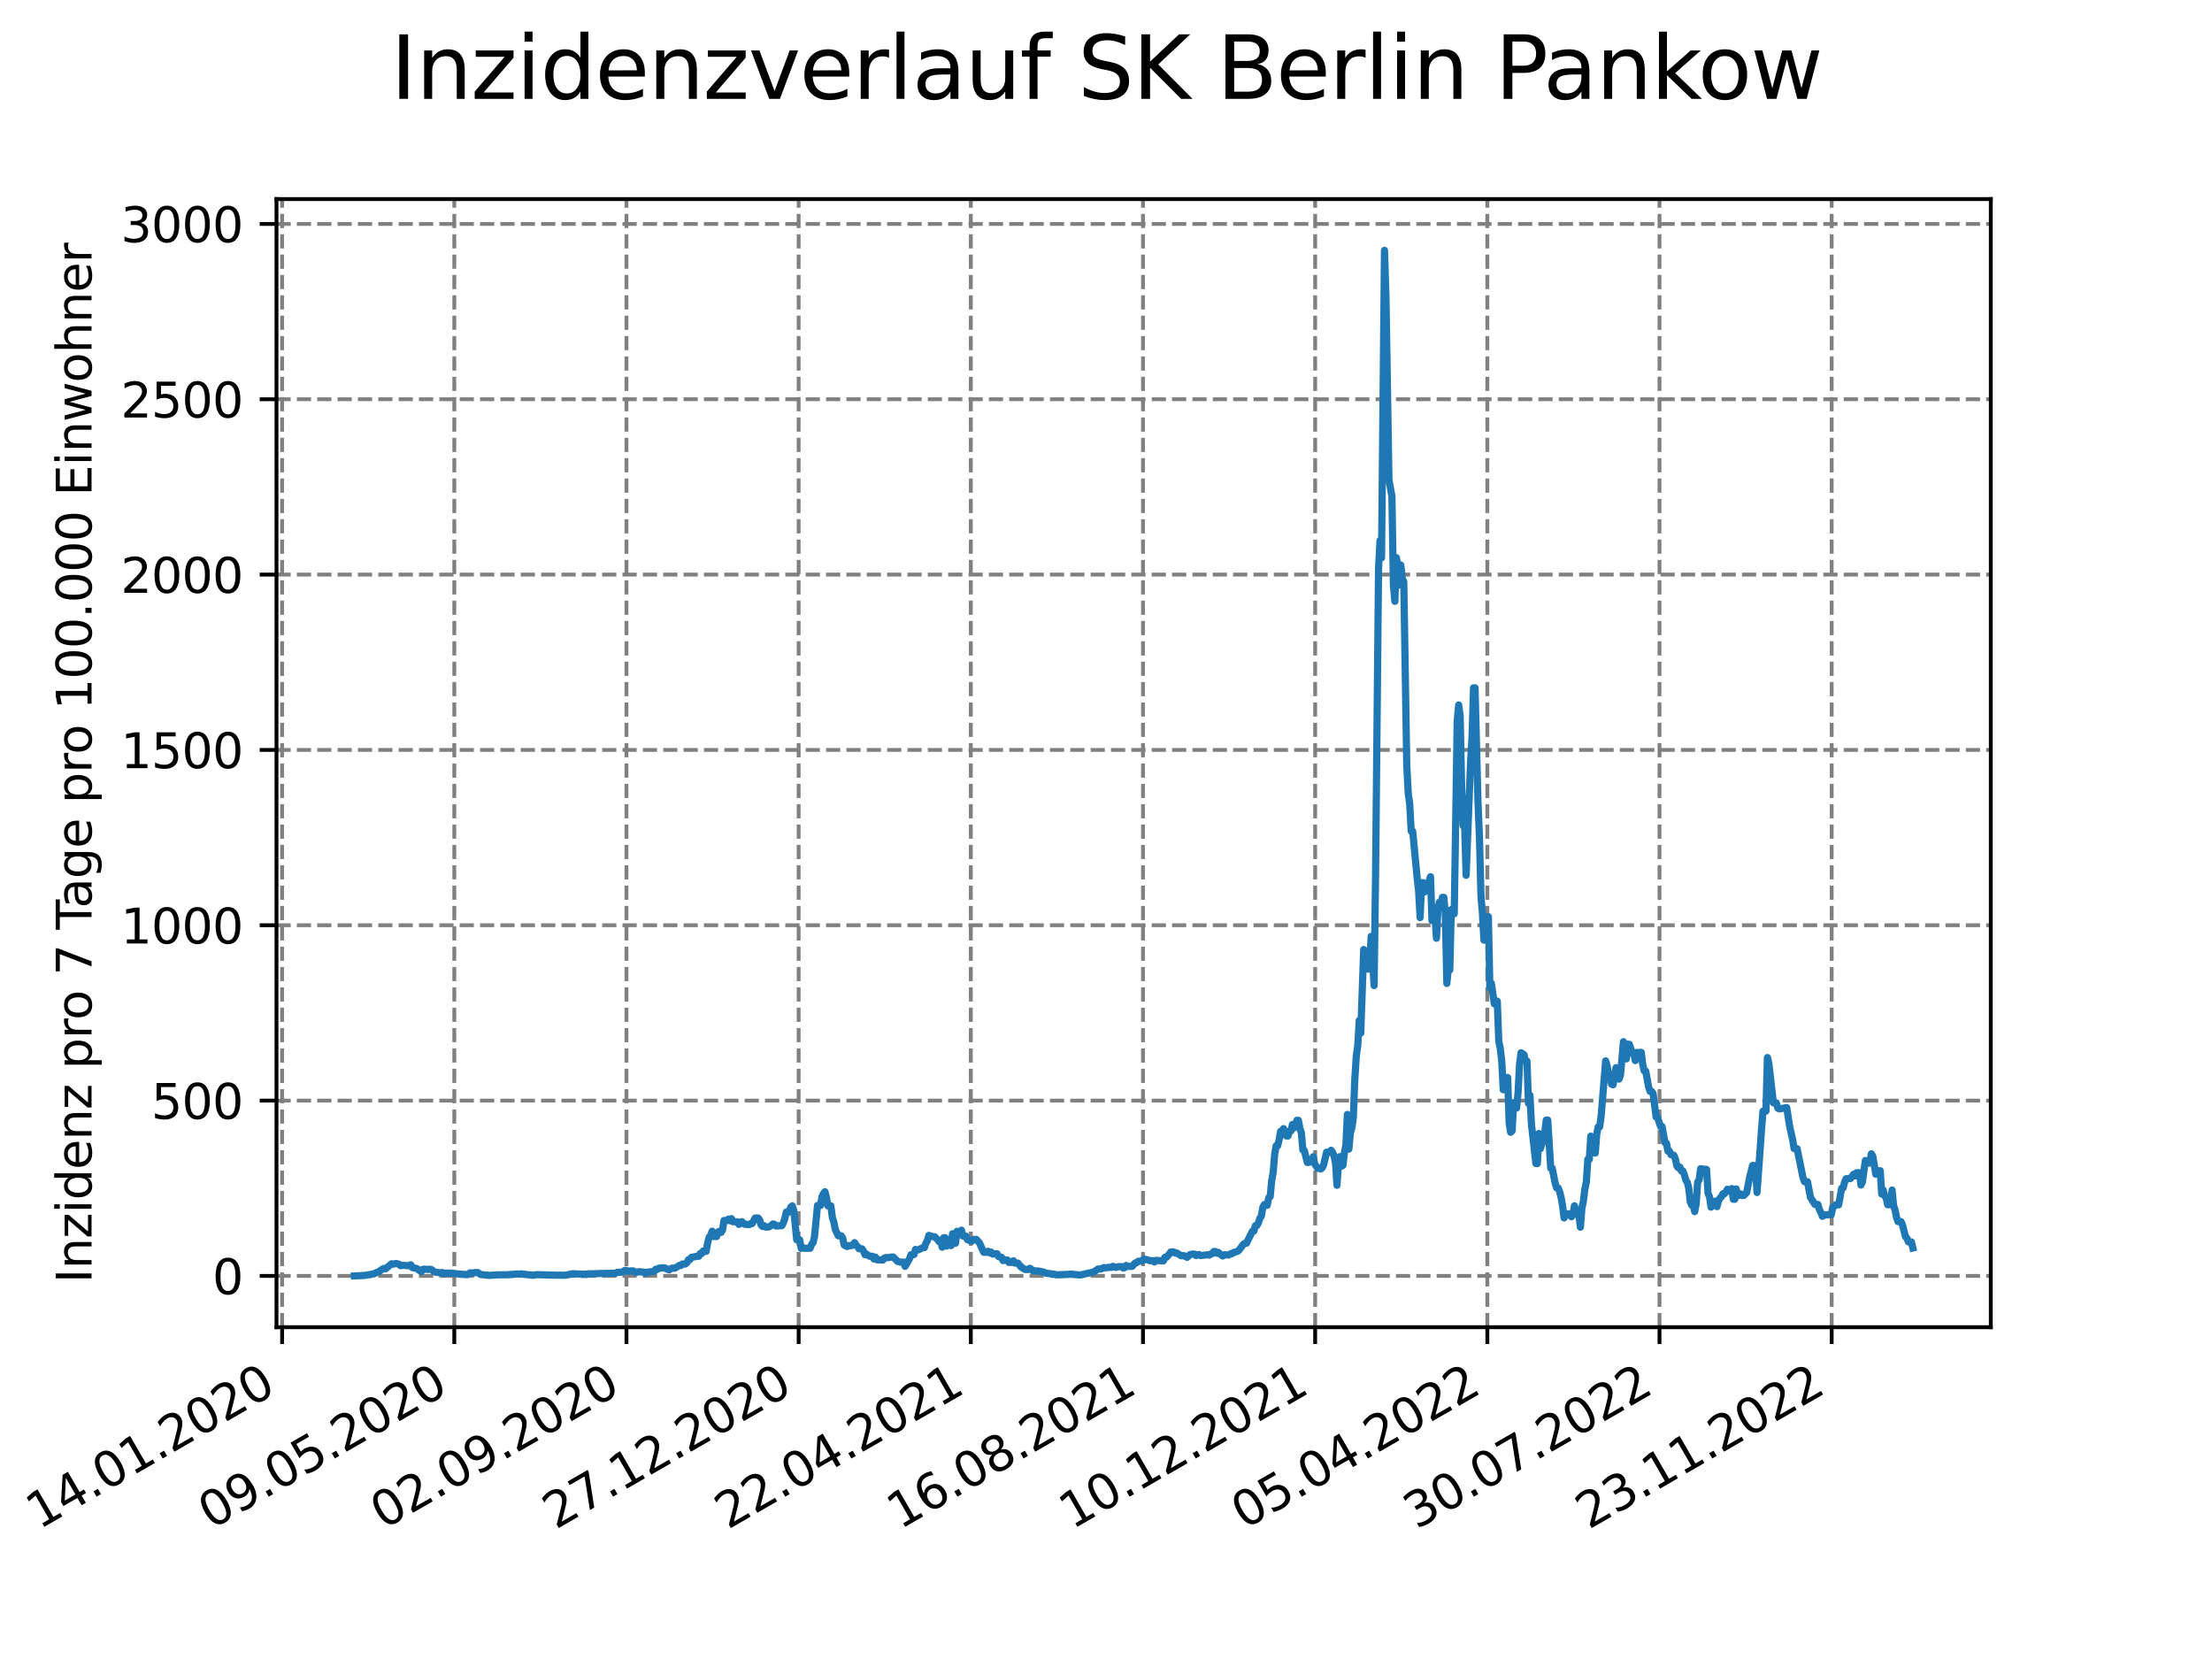 <?xml version="1.0" encoding="utf-8" standalone="no"?>
<!DOCTYPE svg PUBLIC "-//W3C//DTD SVG 1.1//EN"
  "http://www.w3.org/Graphics/SVG/1.1/DTD/svg11.dtd">
<svg xmlns:xlink="http://www.w3.org/1999/xlink" width="460.8pt" height="345.6pt" viewBox="0 0 460.8 345.6" xmlns="http://www.w3.org/2000/svg" version="1.1">
 <defs>
  <style type="text/css">*{stroke-linejoin: round; stroke-linecap: butt}</style>
 </defs>
 <g id="figure_1">
  <g id="patch_1">
   <path d="M 0 345.6 
L 460.8 345.6 
L 460.8 0 
L 0 0 
z
" style="fill: #ffffff"/>
  </g>
  <g id="axes_1">
   <g id="patch_2">
    <path d="M 57.6 276.48 
L 414.72 276.48 
L 414.72 41.472 
L 57.6 41.472 
z
" style="fill: #ffffff"/>
   </g>
   <g id="matplotlib.axis_1">
    <g id="xtick_1">
     <g id="line2d_1">
      <path d="M 58.772 276.48 
L 58.772 41.472 
" clip-path="url(#p163b8fb0b1)" style="fill: none; stroke-dasharray: 2.96,1.28; stroke-dashoffset: 0; stroke: #808080; stroke-width: 0.8"/>
     </g>
     <g id="line2d_2">
      <defs>
       <path id="mdbf659e5bf" d="M 0 0 
L 0 3.5 
" style="stroke: #000000; stroke-width: 0.8"/>
      </defs>
      <g>
       <use xlink:href="#mdbf659e5bf" x="58.772" y="276.48" style="stroke: #000000; stroke-width: 0.8"/>
      </g>
     </g>
     <g id="text_1">
      <!-- 14.01.2020 -->
      <g transform="translate(8.147 318.689) rotate(-30) scale(0.1 -0.1)">
       <defs>
        <path id="DejaVuSans-31" d="M 794 531 
L 1825 531 
L 1825 4091 
L 703 3866 
L 703 4441 
L 1819 4666 
L 2450 4666 
L 2450 531 
L 3481 531 
L 3481 0 
L 794 0 
L 794 531 
z
" transform="scale(0.016)"/>
        <path id="DejaVuSans-34" d="M 2419 4116 
L 825 1625 
L 2419 1625 
L 2419 4116 
z
M 2253 4666 
L 3047 4666 
L 3047 1625 
L 3713 1625 
L 3713 1100 
L 3047 1100 
L 3047 0 
L 2419 0 
L 2419 1100 
L 313 1100 
L 313 1709 
L 2253 4666 
z
" transform="scale(0.016)"/>
        <path id="DejaVuSans-2e" d="M 684 794 
L 1344 794 
L 1344 0 
L 684 0 
L 684 794 
z
" transform="scale(0.016)"/>
        <path id="DejaVuSans-30" d="M 2034 4250 
Q 1547 4250 1301 3770 
Q 1056 3291 1056 2328 
Q 1056 1369 1301 889 
Q 1547 409 2034 409 
Q 2525 409 2770 889 
Q 3016 1369 3016 2328 
Q 3016 3291 2770 3770 
Q 2525 4250 2034 4250 
z
M 2034 4750 
Q 2819 4750 3233 4129 
Q 3647 3509 3647 2328 
Q 3647 1150 3233 529 
Q 2819 -91 2034 -91 
Q 1250 -91 836 529 
Q 422 1150 422 2328 
Q 422 3509 836 4129 
Q 1250 4750 2034 4750 
z
" transform="scale(0.016)"/>
        <path id="DejaVuSans-32" d="M 1228 531 
L 3431 531 
L 3431 0 
L 469 0 
L 469 531 
Q 828 903 1448 1529 
Q 2069 2156 2228 2338 
Q 2531 2678 2651 2914 
Q 2772 3150 2772 3378 
Q 2772 3750 2511 3984 
Q 2250 4219 1831 4219 
Q 1534 4219 1204 4116 
Q 875 4013 500 3803 
L 500 4441 
Q 881 4594 1212 4672 
Q 1544 4750 1819 4750 
Q 2544 4750 2975 4387 
Q 3406 4025 3406 3419 
Q 3406 3131 3298 2873 
Q 3191 2616 2906 2266 
Q 2828 2175 2409 1742 
Q 1991 1309 1228 531 
z
" transform="scale(0.016)"/>
       </defs>
       <use xlink:href="#DejaVuSans-31"/>
       <use xlink:href="#DejaVuSans-34" x="63.623"/>
       <use xlink:href="#DejaVuSans-2e" x="127.246"/>
       <use xlink:href="#DejaVuSans-30" x="159.033"/>
       <use xlink:href="#DejaVuSans-31" x="222.656"/>
       <use xlink:href="#DejaVuSans-2e" x="286.279"/>
       <use xlink:href="#DejaVuSans-32" x="318.066"/>
       <use xlink:href="#DejaVuSans-30" x="381.689"/>
       <use xlink:href="#DejaVuSans-32" x="445.312"/>
       <use xlink:href="#DejaVuSans-30" x="508.936"/>
      </g>
     </g>
    </g>
    <g id="xtick_2">
     <g id="line2d_3">
      <path d="M 94.639 276.48 
L 94.639 41.472 
" clip-path="url(#p163b8fb0b1)" style="fill: none; stroke-dasharray: 2.96,1.28; stroke-dashoffset: 0; stroke: #808080; stroke-width: 0.8"/>
     </g>
     <g id="line2d_4">
      <g>
       <use xlink:href="#mdbf659e5bf" x="94.639" y="276.48" style="stroke: #000000; stroke-width: 0.8"/>
      </g>
     </g>
     <g id="text_2">
      <!-- 09.05.2020 -->
      <g transform="translate(44.014 318.689) rotate(-30) scale(0.1 -0.1)">
       <defs>
        <path id="DejaVuSans-39" d="M 703 97 
L 703 672 
Q 941 559 1184 500 
Q 1428 441 1663 441 
Q 2288 441 2617 861 
Q 2947 1281 2994 2138 
Q 2813 1869 2534 1725 
Q 2256 1581 1919 1581 
Q 1219 1581 811 2004 
Q 403 2428 403 3163 
Q 403 3881 828 4315 
Q 1253 4750 1959 4750 
Q 2769 4750 3195 4129 
Q 3622 3509 3622 2328 
Q 3622 1225 3098 567 
Q 2575 -91 1691 -91 
Q 1453 -91 1209 -44 
Q 966 3 703 97 
z
M 1959 2075 
Q 2384 2075 2632 2365 
Q 2881 2656 2881 3163 
Q 2881 3666 2632 3958 
Q 2384 4250 1959 4250 
Q 1534 4250 1286 3958 
Q 1038 3666 1038 3163 
Q 1038 2656 1286 2365 
Q 1534 2075 1959 2075 
z
" transform="scale(0.016)"/>
        <path id="DejaVuSans-35" d="M 691 4666 
L 3169 4666 
L 3169 4134 
L 1269 4134 
L 1269 2991 
Q 1406 3038 1543 3061 
Q 1681 3084 1819 3084 
Q 2600 3084 3056 2656 
Q 3513 2228 3513 1497 
Q 3513 744 3044 326 
Q 2575 -91 1722 -91 
Q 1428 -91 1123 -41 
Q 819 9 494 109 
L 494 744 
Q 775 591 1075 516 
Q 1375 441 1709 441 
Q 2250 441 2565 725 
Q 2881 1009 2881 1497 
Q 2881 1984 2565 2268 
Q 2250 2553 1709 2553 
Q 1456 2553 1204 2497 
Q 953 2441 691 2322 
L 691 4666 
z
" transform="scale(0.016)"/>
       </defs>
       <use xlink:href="#DejaVuSans-30"/>
       <use xlink:href="#DejaVuSans-39" x="63.623"/>
       <use xlink:href="#DejaVuSans-2e" x="127.246"/>
       <use xlink:href="#DejaVuSans-30" x="159.033"/>
       <use xlink:href="#DejaVuSans-35" x="222.656"/>
       <use xlink:href="#DejaVuSans-2e" x="286.279"/>
       <use xlink:href="#DejaVuSans-32" x="318.066"/>
       <use xlink:href="#DejaVuSans-30" x="381.689"/>
       <use xlink:href="#DejaVuSans-32" x="445.312"/>
       <use xlink:href="#DejaVuSans-30" x="508.936"/>
      </g>
     </g>
    </g>
    <g id="xtick_3">
     <g id="line2d_5">
      <path d="M 130.506 276.48 
L 130.506 41.472 
" clip-path="url(#p163b8fb0b1)" style="fill: none; stroke-dasharray: 2.96,1.28; stroke-dashoffset: 0; stroke: #808080; stroke-width: 0.8"/>
     </g>
     <g id="line2d_6">
      <g>
       <use xlink:href="#mdbf659e5bf" x="130.506" y="276.48" style="stroke: #000000; stroke-width: 0.8"/>
      </g>
     </g>
     <g id="text_3">
      <!-- 02.09.2020 -->
      <g transform="translate(79.88 318.689) rotate(-30) scale(0.1 -0.1)">
       <use xlink:href="#DejaVuSans-30"/>
       <use xlink:href="#DejaVuSans-32" x="63.623"/>
       <use xlink:href="#DejaVuSans-2e" x="127.246"/>
       <use xlink:href="#DejaVuSans-30" x="159.033"/>
       <use xlink:href="#DejaVuSans-39" x="222.656"/>
       <use xlink:href="#DejaVuSans-2e" x="286.279"/>
       <use xlink:href="#DejaVuSans-32" x="318.066"/>
       <use xlink:href="#DejaVuSans-30" x="381.689"/>
       <use xlink:href="#DejaVuSans-32" x="445.312"/>
       <use xlink:href="#DejaVuSans-30" x="508.936"/>
      </g>
     </g>
    </g>
    <g id="xtick_4">
     <g id="line2d_7">
      <path d="M 166.372 276.48 
L 166.372 41.472 
" clip-path="url(#p163b8fb0b1)" style="fill: none; stroke-dasharray: 2.96,1.28; stroke-dashoffset: 0; stroke: #808080; stroke-width: 0.8"/>
     </g>
     <g id="line2d_8">
      <g>
       <use xlink:href="#mdbf659e5bf" x="166.372" y="276.48" style="stroke: #000000; stroke-width: 0.8"/>
      </g>
     </g>
     <g id="text_4">
      <!-- 27.12.2020 -->
      <g transform="translate(115.747 318.689) rotate(-30) scale(0.1 -0.1)">
       <defs>
        <path id="DejaVuSans-37" d="M 525 4666 
L 3525 4666 
L 3525 4397 
L 1831 0 
L 1172 0 
L 2766 4134 
L 525 4134 
L 525 4666 
z
" transform="scale(0.016)"/>
       </defs>
       <use xlink:href="#DejaVuSans-32"/>
       <use xlink:href="#DejaVuSans-37" x="63.623"/>
       <use xlink:href="#DejaVuSans-2e" x="127.246"/>
       <use xlink:href="#DejaVuSans-31" x="159.033"/>
       <use xlink:href="#DejaVuSans-32" x="222.656"/>
       <use xlink:href="#DejaVuSans-2e" x="286.279"/>
       <use xlink:href="#DejaVuSans-32" x="318.066"/>
       <use xlink:href="#DejaVuSans-30" x="381.689"/>
       <use xlink:href="#DejaVuSans-32" x="445.312"/>
       <use xlink:href="#DejaVuSans-30" x="508.936"/>
      </g>
     </g>
    </g>
    <g id="xtick_5">
     <g id="line2d_9">
      <path d="M 202.239 276.48 
L 202.239 41.472 
" clip-path="url(#p163b8fb0b1)" style="fill: none; stroke-dasharray: 2.96,1.28; stroke-dashoffset: 0; stroke: #808080; stroke-width: 0.8"/>
     </g>
     <g id="line2d_10">
      <g>
       <use xlink:href="#mdbf659e5bf" x="202.239" y="276.48" style="stroke: #000000; stroke-width: 0.8"/>
      </g>
     </g>
     <g id="text_5">
      <!-- 22.04.2021 -->
      <g transform="translate(151.614 318.689) rotate(-30) scale(0.1 -0.1)">
       <use xlink:href="#DejaVuSans-32"/>
       <use xlink:href="#DejaVuSans-32" x="63.623"/>
       <use xlink:href="#DejaVuSans-2e" x="127.246"/>
       <use xlink:href="#DejaVuSans-30" x="159.033"/>
       <use xlink:href="#DejaVuSans-34" x="222.656"/>
       <use xlink:href="#DejaVuSans-2e" x="286.279"/>
       <use xlink:href="#DejaVuSans-32" x="318.066"/>
       <use xlink:href="#DejaVuSans-30" x="381.689"/>
       <use xlink:href="#DejaVuSans-32" x="445.312"/>
       <use xlink:href="#DejaVuSans-31" x="508.936"/>
      </g>
     </g>
    </g>
    <g id="xtick_6">
     <g id="line2d_11">
      <path d="M 238.105 276.48 
L 238.105 41.472 
" clip-path="url(#p163b8fb0b1)" style="fill: none; stroke-dasharray: 2.96,1.28; stroke-dashoffset: 0; stroke: #808080; stroke-width: 0.8"/>
     </g>
     <g id="line2d_12">
      <g>
       <use xlink:href="#mdbf659e5bf" x="238.105" y="276.48" style="stroke: #000000; stroke-width: 0.8"/>
      </g>
     </g>
     <g id="text_6">
      <!-- 16.08.2021 -->
      <g transform="translate(187.48 318.689) rotate(-30) scale(0.1 -0.1)">
       <defs>
        <path id="DejaVuSans-36" d="M 2113 2584 
Q 1688 2584 1439 2293 
Q 1191 2003 1191 1497 
Q 1191 994 1439 701 
Q 1688 409 2113 409 
Q 2538 409 2786 701 
Q 3034 994 3034 1497 
Q 3034 2003 2786 2293 
Q 2538 2584 2113 2584 
z
M 3366 4563 
L 3366 3988 
Q 3128 4100 2886 4159 
Q 2644 4219 2406 4219 
Q 1781 4219 1451 3797 
Q 1122 3375 1075 2522 
Q 1259 2794 1537 2939 
Q 1816 3084 2150 3084 
Q 2853 3084 3261 2657 
Q 3669 2231 3669 1497 
Q 3669 778 3244 343 
Q 2819 -91 2113 -91 
Q 1303 -91 875 529 
Q 447 1150 447 2328 
Q 447 3434 972 4092 
Q 1497 4750 2381 4750 
Q 2619 4750 2861 4703 
Q 3103 4656 3366 4563 
z
" transform="scale(0.016)"/>
        <path id="DejaVuSans-38" d="M 2034 2216 
Q 1584 2216 1326 1975 
Q 1069 1734 1069 1313 
Q 1069 891 1326 650 
Q 1584 409 2034 409 
Q 2484 409 2743 651 
Q 3003 894 3003 1313 
Q 3003 1734 2745 1975 
Q 2488 2216 2034 2216 
z
M 1403 2484 
Q 997 2584 770 2862 
Q 544 3141 544 3541 
Q 544 4100 942 4425 
Q 1341 4750 2034 4750 
Q 2731 4750 3128 4425 
Q 3525 4100 3525 3541 
Q 3525 3141 3298 2862 
Q 3072 2584 2669 2484 
Q 3125 2378 3379 2068 
Q 3634 1759 3634 1313 
Q 3634 634 3220 271 
Q 2806 -91 2034 -91 
Q 1263 -91 848 271 
Q 434 634 434 1313 
Q 434 1759 690 2068 
Q 947 2378 1403 2484 
z
M 1172 3481 
Q 1172 3119 1398 2916 
Q 1625 2713 2034 2713 
Q 2441 2713 2670 2916 
Q 2900 3119 2900 3481 
Q 2900 3844 2670 4047 
Q 2441 4250 2034 4250 
Q 1625 4250 1398 4047 
Q 1172 3844 1172 3481 
z
" transform="scale(0.016)"/>
       </defs>
       <use xlink:href="#DejaVuSans-31"/>
       <use xlink:href="#DejaVuSans-36" x="63.623"/>
       <use xlink:href="#DejaVuSans-2e" x="127.246"/>
       <use xlink:href="#DejaVuSans-30" x="159.033"/>
       <use xlink:href="#DejaVuSans-38" x="222.656"/>
       <use xlink:href="#DejaVuSans-2e" x="286.279"/>
       <use xlink:href="#DejaVuSans-32" x="318.066"/>
       <use xlink:href="#DejaVuSans-30" x="381.689"/>
       <use xlink:href="#DejaVuSans-32" x="445.312"/>
       <use xlink:href="#DejaVuSans-31" x="508.936"/>
      </g>
     </g>
    </g>
    <g id="xtick_7">
     <g id="line2d_13">
      <path d="M 273.972 276.48 
L 273.972 41.472 
" clip-path="url(#p163b8fb0b1)" style="fill: none; stroke-dasharray: 2.96,1.28; stroke-dashoffset: 0; stroke: #808080; stroke-width: 0.8"/>
     </g>
     <g id="line2d_14">
      <g>
       <use xlink:href="#mdbf659e5bf" x="273.972" y="276.48" style="stroke: #000000; stroke-width: 0.8"/>
      </g>
     </g>
     <g id="text_7">
      <!-- 10.12.2021 -->
      <g transform="translate(223.347 318.689) rotate(-30) scale(0.1 -0.1)">
       <use xlink:href="#DejaVuSans-31"/>
       <use xlink:href="#DejaVuSans-30" x="63.623"/>
       <use xlink:href="#DejaVuSans-2e" x="127.246"/>
       <use xlink:href="#DejaVuSans-31" x="159.033"/>
       <use xlink:href="#DejaVuSans-32" x="222.656"/>
       <use xlink:href="#DejaVuSans-2e" x="286.279"/>
       <use xlink:href="#DejaVuSans-32" x="318.066"/>
       <use xlink:href="#DejaVuSans-30" x="381.689"/>
       <use xlink:href="#DejaVuSans-32" x="445.312"/>
       <use xlink:href="#DejaVuSans-31" x="508.936"/>
      </g>
     </g>
    </g>
    <g id="xtick_8">
     <g id="line2d_15">
      <path d="M 309.839 276.48 
L 309.839 41.472 
" clip-path="url(#p163b8fb0b1)" style="fill: none; stroke-dasharray: 2.96,1.28; stroke-dashoffset: 0; stroke: #808080; stroke-width: 0.8"/>
     </g>
     <g id="line2d_16">
      <g>
       <use xlink:href="#mdbf659e5bf" x="309.839" y="276.48" style="stroke: #000000; stroke-width: 0.8"/>
      </g>
     </g>
     <g id="text_8">
      <!-- 05.04.2022 -->
      <g transform="translate(259.213 318.689) rotate(-30) scale(0.1 -0.1)">
       <use xlink:href="#DejaVuSans-30"/>
       <use xlink:href="#DejaVuSans-35" x="63.623"/>
       <use xlink:href="#DejaVuSans-2e" x="127.246"/>
       <use xlink:href="#DejaVuSans-30" x="159.033"/>
       <use xlink:href="#DejaVuSans-34" x="222.656"/>
       <use xlink:href="#DejaVuSans-2e" x="286.279"/>
       <use xlink:href="#DejaVuSans-32" x="318.066"/>
       <use xlink:href="#DejaVuSans-30" x="381.689"/>
       <use xlink:href="#DejaVuSans-32" x="445.312"/>
       <use xlink:href="#DejaVuSans-32" x="508.936"/>
      </g>
     </g>
    </g>
    <g id="xtick_9">
     <g id="line2d_17">
      <path d="M 345.705 276.48 
L 345.705 41.472 
" clip-path="url(#p163b8fb0b1)" style="fill: none; stroke-dasharray: 2.96,1.28; stroke-dashoffset: 0; stroke: #808080; stroke-width: 0.8"/>
     </g>
     <g id="line2d_18">
      <g>
       <use xlink:href="#mdbf659e5bf" x="345.705" y="276.48" style="stroke: #000000; stroke-width: 0.8"/>
      </g>
     </g>
     <g id="text_9">
      <!-- 30.07.2022 -->
      <g transform="translate(295.08 318.689) rotate(-30) scale(0.1 -0.1)">
       <defs>
        <path id="DejaVuSans-33" d="M 2597 2516 
Q 3050 2419 3304 2112 
Q 3559 1806 3559 1356 
Q 3559 666 3084 287 
Q 2609 -91 1734 -91 
Q 1441 -91 1130 -33 
Q 819 25 488 141 
L 488 750 
Q 750 597 1062 519 
Q 1375 441 1716 441 
Q 2309 441 2620 675 
Q 2931 909 2931 1356 
Q 2931 1769 2642 2001 
Q 2353 2234 1838 2234 
L 1294 2234 
L 1294 2753 
L 1863 2753 
Q 2328 2753 2575 2939 
Q 2822 3125 2822 3475 
Q 2822 3834 2567 4026 
Q 2313 4219 1838 4219 
Q 1578 4219 1281 4162 
Q 984 4106 628 3988 
L 628 4550 
Q 988 4650 1302 4700 
Q 1616 4750 1894 4750 
Q 2613 4750 3031 4423 
Q 3450 4097 3450 3541 
Q 3450 3153 3228 2886 
Q 3006 2619 2597 2516 
z
" transform="scale(0.016)"/>
       </defs>
       <use xlink:href="#DejaVuSans-33"/>
       <use xlink:href="#DejaVuSans-30" x="63.623"/>
       <use xlink:href="#DejaVuSans-2e" x="127.246"/>
       <use xlink:href="#DejaVuSans-30" x="159.033"/>
       <use xlink:href="#DejaVuSans-37" x="222.656"/>
       <use xlink:href="#DejaVuSans-2e" x="286.279"/>
       <use xlink:href="#DejaVuSans-32" x="318.066"/>
       <use xlink:href="#DejaVuSans-30" x="381.689"/>
       <use xlink:href="#DejaVuSans-32" x="445.312"/>
       <use xlink:href="#DejaVuSans-32" x="508.936"/>
      </g>
     </g>
    </g>
    <g id="xtick_10">
     <g id="line2d_19">
      <path d="M 381.572 276.48 
L 381.572 41.472 
" clip-path="url(#p163b8fb0b1)" style="fill: none; stroke-dasharray: 2.96,1.28; stroke-dashoffset: 0; stroke: #808080; stroke-width: 0.8"/>
     </g>
     <g id="line2d_20">
      <g>
       <use xlink:href="#mdbf659e5bf" x="381.572" y="276.48" style="stroke: #000000; stroke-width: 0.8"/>
      </g>
     </g>
     <g id="text_10">
      <!-- 23.11.2022 -->
      <g transform="translate(330.947 318.689) rotate(-30) scale(0.1 -0.1)">
       <use xlink:href="#DejaVuSans-32"/>
       <use xlink:href="#DejaVuSans-33" x="63.623"/>
       <use xlink:href="#DejaVuSans-2e" x="127.246"/>
       <use xlink:href="#DejaVuSans-31" x="159.033"/>
       <use xlink:href="#DejaVuSans-31" x="222.656"/>
       <use xlink:href="#DejaVuSans-2e" x="286.279"/>
       <use xlink:href="#DejaVuSans-32" x="318.066"/>
       <use xlink:href="#DejaVuSans-30" x="381.689"/>
       <use xlink:href="#DejaVuSans-32" x="445.312"/>
       <use xlink:href="#DejaVuSans-32" x="508.936"/>
      </g>
     </g>
    </g>
   </g>
   <g id="matplotlib.axis_2">
    <g id="ytick_1">
     <g id="line2d_21">
      <path d="M 57.6 265.798 
L 414.72 265.798 
" clip-path="url(#p163b8fb0b1)" style="fill: none; stroke-dasharray: 2.96,1.28; stroke-dashoffset: 0; stroke: #808080; stroke-width: 0.8"/>
     </g>
     <g id="line2d_22">
      <defs>
       <path id="m5d573c1d7e" d="M 0 0 
L -3.5 0 
" style="stroke: #000000; stroke-width: 0.8"/>
      </defs>
      <g>
       <use xlink:href="#m5d573c1d7e" x="57.6" y="265.798" style="stroke: #000000; stroke-width: 0.8"/>
      </g>
     </g>
     <g id="text_11">
      <!-- 0 -->
      <g transform="translate(44.237 269.597) scale(0.1 -0.1)">
       <use xlink:href="#DejaVuSans-30"/>
      </g>
     </g>
    </g>
    <g id="ytick_2">
     <g id="line2d_23">
      <path d="M 57.6 229.273 
L 414.72 229.273 
" clip-path="url(#p163b8fb0b1)" style="fill: none; stroke-dasharray: 2.96,1.28; stroke-dashoffset: 0; stroke: #808080; stroke-width: 0.8"/>
     </g>
     <g id="line2d_24">
      <g>
       <use xlink:href="#m5d573c1d7e" x="57.6" y="229.273" style="stroke: #000000; stroke-width: 0.8"/>
      </g>
     </g>
     <g id="text_12">
      <!-- 500 -->
      <g transform="translate(31.512 233.072) scale(0.1 -0.1)">
       <use xlink:href="#DejaVuSans-35"/>
       <use xlink:href="#DejaVuSans-30" x="63.623"/>
       <use xlink:href="#DejaVuSans-30" x="127.246"/>
      </g>
     </g>
    </g>
    <g id="ytick_3">
     <g id="line2d_25">
      <path d="M 57.6 192.748 
L 414.72 192.748 
" clip-path="url(#p163b8fb0b1)" style="fill: none; stroke-dasharray: 2.96,1.28; stroke-dashoffset: 0; stroke: #808080; stroke-width: 0.8"/>
     </g>
     <g id="line2d_26">
      <g>
       <use xlink:href="#m5d573c1d7e" x="57.6" y="192.748" style="stroke: #000000; stroke-width: 0.8"/>
      </g>
     </g>
     <g id="text_13">
      <!-- 1000 -->
      <g transform="translate(25.15 196.547) scale(0.1 -0.1)">
       <use xlink:href="#DejaVuSans-31"/>
       <use xlink:href="#DejaVuSans-30" x="63.623"/>
       <use xlink:href="#DejaVuSans-30" x="127.246"/>
       <use xlink:href="#DejaVuSans-30" x="190.869"/>
      </g>
     </g>
    </g>
    <g id="ytick_4">
     <g id="line2d_27">
      <path d="M 57.6 156.223 
L 414.72 156.223 
" clip-path="url(#p163b8fb0b1)" style="fill: none; stroke-dasharray: 2.96,1.28; stroke-dashoffset: 0; stroke: #808080; stroke-width: 0.8"/>
     </g>
     <g id="line2d_28">
      <g>
       <use xlink:href="#m5d573c1d7e" x="57.6" y="156.223" style="stroke: #000000; stroke-width: 0.8"/>
      </g>
     </g>
     <g id="text_14">
      <!-- 1500 -->
      <g transform="translate(25.15 160.022) scale(0.1 -0.1)">
       <use xlink:href="#DejaVuSans-31"/>
       <use xlink:href="#DejaVuSans-35" x="63.623"/>
       <use xlink:href="#DejaVuSans-30" x="127.246"/>
       <use xlink:href="#DejaVuSans-30" x="190.869"/>
      </g>
     </g>
    </g>
    <g id="ytick_5">
     <g id="line2d_29">
      <path d="M 57.6 119.698 
L 414.72 119.698 
" clip-path="url(#p163b8fb0b1)" style="fill: none; stroke-dasharray: 2.96,1.28; stroke-dashoffset: 0; stroke: #808080; stroke-width: 0.8"/>
     </g>
     <g id="line2d_30">
      <g>
       <use xlink:href="#m5d573c1d7e" x="57.6" y="119.698" style="stroke: #000000; stroke-width: 0.8"/>
      </g>
     </g>
     <g id="text_15">
      <!-- 2000 -->
      <g transform="translate(25.15 123.497) scale(0.1 -0.1)">
       <use xlink:href="#DejaVuSans-32"/>
       <use xlink:href="#DejaVuSans-30" x="63.623"/>
       <use xlink:href="#DejaVuSans-30" x="127.246"/>
       <use xlink:href="#DejaVuSans-30" x="190.869"/>
      </g>
     </g>
    </g>
    <g id="ytick_6">
     <g id="line2d_31">
      <path d="M 57.6 83.173 
L 414.72 83.173 
" clip-path="url(#p163b8fb0b1)" style="fill: none; stroke-dasharray: 2.96,1.28; stroke-dashoffset: 0; stroke: #808080; stroke-width: 0.8"/>
     </g>
     <g id="line2d_32">
      <g>
       <use xlink:href="#m5d573c1d7e" x="57.6" y="83.173" style="stroke: #000000; stroke-width: 0.8"/>
      </g>
     </g>
     <g id="text_16">
      <!-- 2500 -->
      <g transform="translate(25.15 86.972) scale(0.1 -0.1)">
       <use xlink:href="#DejaVuSans-32"/>
       <use xlink:href="#DejaVuSans-35" x="63.623"/>
       <use xlink:href="#DejaVuSans-30" x="127.246"/>
       <use xlink:href="#DejaVuSans-30" x="190.869"/>
      </g>
     </g>
    </g>
    <g id="ytick_7">
     <g id="line2d_33">
      <path d="M 57.6 46.648 
L 414.72 46.648 
" clip-path="url(#p163b8fb0b1)" style="fill: none; stroke-dasharray: 2.96,1.28; stroke-dashoffset: 0; stroke: #808080; stroke-width: 0.8"/>
     </g>
     <g id="line2d_34">
      <g>
       <use xlink:href="#m5d573c1d7e" x="57.6" y="46.648" style="stroke: #000000; stroke-width: 0.8"/>
      </g>
     </g>
     <g id="text_17">
      <!-- 3000 -->
      <g transform="translate(25.15 50.447) scale(0.1 -0.1)">
       <use xlink:href="#DejaVuSans-33"/>
       <use xlink:href="#DejaVuSans-30" x="63.623"/>
       <use xlink:href="#DejaVuSans-30" x="127.246"/>
       <use xlink:href="#DejaVuSans-30" x="190.869"/>
      </g>
     </g>
    </g>
    <g id="text_18">
     <!-- Inzidenz pro 7 Tage pro 100.000 Einwohner -->
     <g transform="translate(19.07 267.301) rotate(-90) scale(0.1 -0.1)">
      <defs>
       <path id="DejaVuSans-49" d="M 628 4666 
L 1259 4666 
L 1259 0 
L 628 0 
L 628 4666 
z
" transform="scale(0.016)"/>
       <path id="DejaVuSans-6e" d="M 3513 2113 
L 3513 0 
L 2938 0 
L 2938 2094 
Q 2938 2591 2744 2837 
Q 2550 3084 2163 3084 
Q 1697 3084 1428 2787 
Q 1159 2491 1159 1978 
L 1159 0 
L 581 0 
L 581 3500 
L 1159 3500 
L 1159 2956 
Q 1366 3272 1645 3428 
Q 1925 3584 2291 3584 
Q 2894 3584 3203 3211 
Q 3513 2838 3513 2113 
z
" transform="scale(0.016)"/>
       <path id="DejaVuSans-7a" d="M 353 3500 
L 3084 3500 
L 3084 2975 
L 922 459 
L 3084 459 
L 3084 0 
L 275 0 
L 275 525 
L 2438 3041 
L 353 3041 
L 353 3500 
z
" transform="scale(0.016)"/>
       <path id="DejaVuSans-69" d="M 603 3500 
L 1178 3500 
L 1178 0 
L 603 0 
L 603 3500 
z
M 603 4863 
L 1178 4863 
L 1178 4134 
L 603 4134 
L 603 4863 
z
" transform="scale(0.016)"/>
       <path id="DejaVuSans-64" d="M 2906 2969 
L 2906 4863 
L 3481 4863 
L 3481 0 
L 2906 0 
L 2906 525 
Q 2725 213 2448 61 
Q 2172 -91 1784 -91 
Q 1150 -91 751 415 
Q 353 922 353 1747 
Q 353 2572 751 3078 
Q 1150 3584 1784 3584 
Q 2172 3584 2448 3432 
Q 2725 3281 2906 2969 
z
M 947 1747 
Q 947 1113 1208 752 
Q 1469 391 1925 391 
Q 2381 391 2643 752 
Q 2906 1113 2906 1747 
Q 2906 2381 2643 2742 
Q 2381 3103 1925 3103 
Q 1469 3103 1208 2742 
Q 947 2381 947 1747 
z
" transform="scale(0.016)"/>
       <path id="DejaVuSans-65" d="M 3597 1894 
L 3597 1613 
L 953 1613 
Q 991 1019 1311 708 
Q 1631 397 2203 397 
Q 2534 397 2845 478 
Q 3156 559 3463 722 
L 3463 178 
Q 3153 47 2828 -22 
Q 2503 -91 2169 -91 
Q 1331 -91 842 396 
Q 353 884 353 1716 
Q 353 2575 817 3079 
Q 1281 3584 2069 3584 
Q 2775 3584 3186 3129 
Q 3597 2675 3597 1894 
z
M 3022 2063 
Q 3016 2534 2758 2815 
Q 2500 3097 2075 3097 
Q 1594 3097 1305 2825 
Q 1016 2553 972 2059 
L 3022 2063 
z
" transform="scale(0.016)"/>
       <path id="DejaVuSans-20" transform="scale(0.016)"/>
       <path id="DejaVuSans-70" d="M 1159 525 
L 1159 -1331 
L 581 -1331 
L 581 3500 
L 1159 3500 
L 1159 2969 
Q 1341 3281 1617 3432 
Q 1894 3584 2278 3584 
Q 2916 3584 3314 3078 
Q 3713 2572 3713 1747 
Q 3713 922 3314 415 
Q 2916 -91 2278 -91 
Q 1894 -91 1617 61 
Q 1341 213 1159 525 
z
M 3116 1747 
Q 3116 2381 2855 2742 
Q 2594 3103 2138 3103 
Q 1681 3103 1420 2742 
Q 1159 2381 1159 1747 
Q 1159 1113 1420 752 
Q 1681 391 2138 391 
Q 2594 391 2855 752 
Q 3116 1113 3116 1747 
z
" transform="scale(0.016)"/>
       <path id="DejaVuSans-72" d="M 2631 2963 
Q 2534 3019 2420 3045 
Q 2306 3072 2169 3072 
Q 1681 3072 1420 2755 
Q 1159 2438 1159 1844 
L 1159 0 
L 581 0 
L 581 3500 
L 1159 3500 
L 1159 2956 
Q 1341 3275 1631 3429 
Q 1922 3584 2338 3584 
Q 2397 3584 2469 3576 
Q 2541 3569 2628 3553 
L 2631 2963 
z
" transform="scale(0.016)"/>
       <path id="DejaVuSans-6f" d="M 1959 3097 
Q 1497 3097 1228 2736 
Q 959 2375 959 1747 
Q 959 1119 1226 758 
Q 1494 397 1959 397 
Q 2419 397 2687 759 
Q 2956 1122 2956 1747 
Q 2956 2369 2687 2733 
Q 2419 3097 1959 3097 
z
M 1959 3584 
Q 2709 3584 3137 3096 
Q 3566 2609 3566 1747 
Q 3566 888 3137 398 
Q 2709 -91 1959 -91 
Q 1206 -91 779 398 
Q 353 888 353 1747 
Q 353 2609 779 3096 
Q 1206 3584 1959 3584 
z
" transform="scale(0.016)"/>
       <path id="DejaVuSans-54" d="M -19 4666 
L 3928 4666 
L 3928 4134 
L 2272 4134 
L 2272 0 
L 1638 0 
L 1638 4134 
L -19 4134 
L -19 4666 
z
" transform="scale(0.016)"/>
       <path id="DejaVuSans-61" d="M 2194 1759 
Q 1497 1759 1228 1600 
Q 959 1441 959 1056 
Q 959 750 1161 570 
Q 1363 391 1709 391 
Q 2188 391 2477 730 
Q 2766 1069 2766 1631 
L 2766 1759 
L 2194 1759 
z
M 3341 1997 
L 3341 0 
L 2766 0 
L 2766 531 
Q 2569 213 2275 61 
Q 1981 -91 1556 -91 
Q 1019 -91 701 211 
Q 384 513 384 1019 
Q 384 1609 779 1909 
Q 1175 2209 1959 2209 
L 2766 2209 
L 2766 2266 
Q 2766 2663 2505 2880 
Q 2244 3097 1772 3097 
Q 1472 3097 1187 3025 
Q 903 2953 641 2809 
L 641 3341 
Q 956 3463 1253 3523 
Q 1550 3584 1831 3584 
Q 2591 3584 2966 3190 
Q 3341 2797 3341 1997 
z
" transform="scale(0.016)"/>
       <path id="DejaVuSans-67" d="M 2906 1791 
Q 2906 2416 2648 2759 
Q 2391 3103 1925 3103 
Q 1463 3103 1205 2759 
Q 947 2416 947 1791 
Q 947 1169 1205 825 
Q 1463 481 1925 481 
Q 2391 481 2648 825 
Q 2906 1169 2906 1791 
z
M 3481 434 
Q 3481 -459 3084 -895 
Q 2688 -1331 1869 -1331 
Q 1566 -1331 1297 -1286 
Q 1028 -1241 775 -1147 
L 775 -588 
Q 1028 -725 1275 -790 
Q 1522 -856 1778 -856 
Q 2344 -856 2625 -561 
Q 2906 -266 2906 331 
L 2906 616 
Q 2728 306 2450 153 
Q 2172 0 1784 0 
Q 1141 0 747 490 
Q 353 981 353 1791 
Q 353 2603 747 3093 
Q 1141 3584 1784 3584 
Q 2172 3584 2450 3431 
Q 2728 3278 2906 2969 
L 2906 3500 
L 3481 3500 
L 3481 434 
z
" transform="scale(0.016)"/>
       <path id="DejaVuSans-45" d="M 628 4666 
L 3578 4666 
L 3578 4134 
L 1259 4134 
L 1259 2753 
L 3481 2753 
L 3481 2222 
L 1259 2222 
L 1259 531 
L 3634 531 
L 3634 0 
L 628 0 
L 628 4666 
z
" transform="scale(0.016)"/>
       <path id="DejaVuSans-77" d="M 269 3500 
L 844 3500 
L 1563 769 
L 2278 3500 
L 2956 3500 
L 3675 769 
L 4391 3500 
L 4966 3500 
L 4050 0 
L 3372 0 
L 2619 2869 
L 1863 0 
L 1184 0 
L 269 3500 
z
" transform="scale(0.016)"/>
       <path id="DejaVuSans-68" d="M 3513 2113 
L 3513 0 
L 2938 0 
L 2938 2094 
Q 2938 2591 2744 2837 
Q 2550 3084 2163 3084 
Q 1697 3084 1428 2787 
Q 1159 2491 1159 1978 
L 1159 0 
L 581 0 
L 581 4863 
L 1159 4863 
L 1159 2956 
Q 1366 3272 1645 3428 
Q 1925 3584 2291 3584 
Q 2894 3584 3203 3211 
Q 3513 2838 3513 2113 
z
" transform="scale(0.016)"/>
      </defs>
      <use xlink:href="#DejaVuSans-49"/>
      <use xlink:href="#DejaVuSans-6e" x="29.492"/>
      <use xlink:href="#DejaVuSans-7a" x="92.871"/>
      <use xlink:href="#DejaVuSans-69" x="145.361"/>
      <use xlink:href="#DejaVuSans-64" x="173.145"/>
      <use xlink:href="#DejaVuSans-65" x="236.621"/>
      <use xlink:href="#DejaVuSans-6e" x="298.145"/>
      <use xlink:href="#DejaVuSans-7a" x="361.523"/>
      <use xlink:href="#DejaVuSans-20" x="414.014"/>
      <use xlink:href="#DejaVuSans-70" x="445.801"/>
      <use xlink:href="#DejaVuSans-72" x="509.277"/>
      <use xlink:href="#DejaVuSans-6f" x="548.141"/>
      <use xlink:href="#DejaVuSans-20" x="609.322"/>
      <use xlink:href="#DejaVuSans-37" x="641.109"/>
      <use xlink:href="#DejaVuSans-20" x="704.732"/>
      <use xlink:href="#DejaVuSans-54" x="736.52"/>
      <use xlink:href="#DejaVuSans-61" x="781.104"/>
      <use xlink:href="#DejaVuSans-67" x="842.383"/>
      <use xlink:href="#DejaVuSans-65" x="905.859"/>
      <use xlink:href="#DejaVuSans-20" x="967.383"/>
      <use xlink:href="#DejaVuSans-70" x="999.17"/>
      <use xlink:href="#DejaVuSans-72" x="1062.646"/>
      <use xlink:href="#DejaVuSans-6f" x="1101.51"/>
      <use xlink:href="#DejaVuSans-20" x="1162.691"/>
      <use xlink:href="#DejaVuSans-31" x="1194.479"/>
      <use xlink:href="#DejaVuSans-30" x="1258.102"/>
      <use xlink:href="#DejaVuSans-30" x="1321.725"/>
      <use xlink:href="#DejaVuSans-2e" x="1385.348"/>
      <use xlink:href="#DejaVuSans-30" x="1417.135"/>
      <use xlink:href="#DejaVuSans-30" x="1480.758"/>
      <use xlink:href="#DejaVuSans-30" x="1544.381"/>
      <use xlink:href="#DejaVuSans-20" x="1608.004"/>
      <use xlink:href="#DejaVuSans-45" x="1639.791"/>
      <use xlink:href="#DejaVuSans-69" x="1702.975"/>
      <use xlink:href="#DejaVuSans-6e" x="1730.758"/>
      <use xlink:href="#DejaVuSans-77" x="1794.137"/>
      <use xlink:href="#DejaVuSans-6f" x="1875.924"/>
      <use xlink:href="#DejaVuSans-68" x="1937.105"/>
      <use xlink:href="#DejaVuSans-6e" x="2000.484"/>
      <use xlink:href="#DejaVuSans-65" x="2063.863"/>
      <use xlink:href="#DejaVuSans-72" x="2125.387"/>
     </g>
    </g>
   </g>
   <g id="line2d_35">
    <path d="M 73.833 265.798 
L 75.997 265.691 
L 77.852 265.37 
L 78.471 265.066 
L 78.78 264.995 
L 79.707 264.353 
L 80.017 264.228 
L 80.326 264.317 
L 81.563 263.264 
L 81.872 263.354 
L 82.49 263.211 
L 83.109 263.354 
L 83.418 263.657 
L 84.036 263.586 
L 84.964 263.675 
L 85.582 263.479 
L 85.891 264.067 
L 86.819 264.246 
L 87.746 264.924 
L 88.056 264.442 
L 88.365 264.371 
L 88.983 264.442 
L 89.602 264.406 
L 89.911 264.495 
L 90.529 264.977 
L 91.766 265.173 
L 92.075 265.084 
L 92.384 265.352 
L 92.694 265.209 
L 94.24 265.227 
L 94.858 265.334 
L 97.332 265.53 
L 97.95 265.156 
L 98.568 265.227 
L 98.878 265.084 
L 99.496 265.084 
L 100.114 265.495 
L 101.969 265.691 
L 102.588 265.637 
L 103.825 265.566 
L 104.443 265.566 
L 105.68 265.548 
L 107.844 265.387 
L 108.153 265.441 
L 108.463 265.352 
L 110.009 265.548 
L 110.627 265.584 
L 110.936 265.673 
L 111.864 265.53 
L 115.574 265.637 
L 117.738 265.655 
L 119.284 265.352 
L 121.14 265.423 
L 121.449 265.495 
L 121.758 265.405 
L 122.067 265.495 
L 122.376 265.37 
L 123.613 265.352 
L 124.85 265.298 
L 128.251 265.227 
L 128.56 265.049 
L 129.797 264.995 
L 130.106 264.674 
L 130.415 264.638 
L 131.034 264.852 
L 131.343 264.745 
L 131.961 264.763 
L 132.271 264.977 
L 132.58 265.049 
L 133.198 264.906 
L 133.817 264.995 
L 134.126 264.995 
L 134.435 265.28 
L 134.744 265.031 
L 136.29 264.852 
L 136.599 264.406 
L 136.908 264.442 
L 137.218 264.21 
L 137.836 264.121 
L 138.454 264.121 
L 139.073 264.424 
L 139.382 264.531 
L 140 264.174 
L 140.619 264.174 
L 141.546 263.603 
L 141.856 263.621 
L 142.165 263.318 
L 142.783 263.318 
L 143.092 263.068 
L 143.402 262.426 
L 143.711 262.408 
L 144.02 261.944 
L 145.257 261.694 
L 145.566 261.712 
L 145.875 261.141 
L 146.184 261.124 
L 146.494 260.588 
L 147.112 260.678 
L 147.421 258.876 
L 147.73 257.734 
L 148.039 257.359 
L 148.349 256.485 
L 148.658 257.591 
L 149.276 257.591 
L 149.585 256.645 
L 149.895 256.485 
L 150.204 256.735 
L 150.513 256.253 
L 150.822 254.255 
L 151.441 254.255 
L 151.75 253.969 
L 152.059 254.308 
L 152.368 253.862 
L 152.677 254.505 
L 153.605 254.522 
L 153.914 255.058 
L 154.223 254.879 
L 154.533 254.487 
L 155.151 255.04 
L 156.079 255.111 
L 156.388 254.897 
L 156.697 254.897 
L 157.315 253.737 
L 157.934 253.737 
L 158.243 254.13 
L 158.552 255.2 
L 158.861 255.504 
L 159.17 255.325 
L 159.48 255.611 
L 160.098 255.611 
L 160.716 255.272 
L 161.026 254.968 
L 161.335 255.058 
L 161.644 255.397 
L 162.881 255.325 
L 163.19 254.737 
L 163.499 253.809 
L 163.808 252.471 
L 164.427 252.471 
L 164.736 251.454 
L 165.045 251.204 
L 165.354 252.15 
L 165.973 258.269 
L 166.591 258.269 
L 166.9 260.053 
L 167.21 259.839 
L 167.519 260.035 
L 168.756 260.035 
L 169.065 259.232 
L 169.374 258.876 
L 169.683 257.591 
L 170.302 251.115 
L 170.92 251.115 
L 171.229 249.331 
L 171.538 248.653 
L 171.847 248.26 
L 172.157 249.42 
L 172.466 251.204 
L 173.084 251.204 
L 173.393 253.63 
L 173.703 254.576 
L 174.012 256.146 
L 174.63 257.43 
L 175.249 257.43 
L 175.558 257.93 
L 175.867 259.375 
L 176.485 259.678 
L 176.795 259.482 
L 177.413 259.482 
L 177.722 259.339 
L 178.031 258.858 
L 178.341 259.393 
L 178.65 259.678 
L 178.959 260.142 
L 179.577 260.142 
L 179.887 260.624 
L 180.196 261.391 
L 180.505 261.248 
L 181.123 261.694 
L 181.742 261.694 
L 182.051 262.265 
L 182.36 261.873 
L 182.669 262.426 
L 183.906 262.497 
L 184.215 262.087 
L 184.524 261.962 
L 184.834 262.016 
L 185.761 261.855 
L 186.07 261.855 
L 186.998 262.783 
L 187.616 262.925 
L 188.235 262.925 
L 188.544 263.8 
L 189.162 262.765 
L 189.472 262.194 
L 189.781 261.373 
L 190.399 261.355 
L 190.708 260.285 
L 191.018 260.41 
L 191.327 260.356 
L 192.254 259.893 
L 192.564 259.91 
L 192.873 258.983 
L 193.182 258.465 
L 193.491 257.359 
L 194.419 257.645 
L 194.728 257.645 
L 195.346 258.251 
L 195.655 258.679 
L 195.965 258.447 
L 196.274 259.821 
L 196.583 257.841 
L 196.892 257.841 
L 197.201 259.589 
L 197.511 258.983 
L 197.82 259.036 
L 198.129 259.482 
L 198.438 257.002 
L 198.747 258.983 
L 199.057 258.983 
L 199.366 256.503 
L 199.675 256.735 
L 199.984 256.806 
L 200.293 256.271 
L 200.603 257.502 
L 201.221 257.502 
L 201.53 258.233 
L 202.149 258.501 
L 202.458 258.537 
L 202.767 258.198 
L 203.385 258.198 
L 204.004 258.858 
L 204.931 260.874 
L 205.55 260.874 
L 205.859 260.66 
L 206.168 260.999 
L 206.477 260.838 
L 206.786 261.248 
L 207.405 261.177 
L 207.714 261.177 
L 208.023 261.784 
L 208.642 261.909 
L 208.951 262.604 
L 209.569 262.497 
L 209.878 262.497 
L 210.188 262.997 
L 210.497 262.925 
L 210.806 262.997 
L 211.115 262.64 
L 211.424 263.122 
L 212.043 263.122 
L 212.661 263.889 
L 213.28 264.317 
L 213.589 264.46 
L 214.207 264.46 
L 214.516 264.21 
L 214.826 264.388 
L 215.135 264.71 
L 216.062 264.763 
L 216.681 264.834 
L 217.608 265.066 
L 217.918 265.245 
L 218.845 265.334 
L 219.154 265.441 
L 219.463 265.405 
L 220.082 265.566 
L 222.555 265.477 
L 223.174 265.405 
L 223.792 265.495 
L 225.029 265.602 
L 227.812 264.977 
L 228.739 264.353 
L 229.358 264.353 
L 229.976 264.049 
L 230.285 264.121 
L 230.904 264.014 
L 231.522 264.014 
L 231.831 263.8 
L 232.45 264.032 
L 233.068 263.853 
L 233.686 263.853 
L 233.996 264.156 
L 234.305 264.067 
L 234.614 263.621 
L 234.923 263.817 
L 235.851 263.8 
L 236.469 263.104 
L 236.778 263.05 
L 237.088 262.765 
L 237.706 262.676 
L 238.015 262.676 
L 238.324 262.265 
L 238.634 262.408 
L 238.943 262.408 
L 239.561 262.622 
L 240.18 262.622 
L 240.489 262.89 
L 240.798 262.551 
L 242.344 262.676 
L 242.653 261.926 
L 242.962 261.926 
L 243.581 261.266 
L 243.89 260.802 
L 244.508 260.802 
L 244.817 261.052 
L 245.127 261.016 
L 246.054 261.587 
L 246.673 261.587 
L 247.291 261.926 
L 247.909 261.338 
L 248.528 261.248 
L 248.837 261.248 
L 249.146 261.552 
L 249.765 261.338 
L 250.074 261.552 
L 251.62 261.391 
L 251.929 261.463 
L 252.238 261.231 
L 252.547 261.141 
L 252.857 260.713 
L 253.166 260.713 
L 253.475 261.07 
L 253.784 260.892 
L 254.402 261.445 
L 254.712 261.641 
L 255.021 261.391 
L 255.948 261.445 
L 256.258 261.213 
L 256.567 261.195 
L 256.876 260.963 
L 257.804 260.678 
L 258.113 260.428 
L 259.04 259.179 
L 259.35 259 
L 259.659 259 
L 260.896 256.485 
L 261.205 256.467 
L 261.514 255.325 
L 261.823 255.325 
L 262.132 254.79 
L 262.442 253.791 
L 262.751 253.381 
L 263.06 251.561 
L 263.369 250.936 
L 263.678 251.079 
L 263.988 251.079 
L 264.297 249.527 
L 264.606 249.259 
L 264.915 245.941 
L 265.224 244.264 
L 265.534 240.5 
L 265.843 238.698 
L 266.152 238.698 
L 266.461 237.467 
L 266.77 235.683 
L 267.079 235.665 
L 267.389 235.112 
L 267.698 236.396 
L 268.007 236.646 
L 268.316 236.646 
L 268.625 235.611 
L 268.935 235.593 
L 269.244 234.237 
L 269.553 234.969 
L 269.862 234.398 
L 270.171 233.381 
L 270.481 233.381 
L 270.79 235.094 
L 271.099 235.986 
L 271.408 239.554 
L 271.717 239.679 
L 272.336 242.159 
L 272.645 242.159 
L 272.954 241.588 
L 273.263 241.748 
L 273.573 240.963 
L 273.882 242.498 
L 274.5 243.39 
L 274.809 243.39 
L 275.119 243.532 
L 275.428 243.283 
L 275.737 242.658 
L 276.355 240.018 
L 276.974 240.071 
L 277.283 239.625 
L 277.592 240.036 
L 277.901 240.767 
L 278.21 242.301 
L 278.52 246.922 
L 278.829 242.319 
L 279.138 240.946 
L 279.447 242.944 
L 279.756 242.765 
L 280.066 240.107 
L 280.375 238.519 
L 280.684 232.168 
L 280.993 239.376 
L 281.302 236.004 
L 281.612 234.987 
L 281.921 232.81 
L 282.23 224.871 
L 282.539 219.983 
L 282.848 217.788 
L 283.158 212.579 
L 283.467 215.219 
L 284.085 197.807 
L 284.394 200.108 
L 284.704 199.537 
L 285.013 201.892 
L 285.322 201.25 
L 285.631 195.077 
L 286.25 205.317 
L 286.559 182.053 
L 287.177 118.433 
L 287.486 112.599 
L 287.796 116.221 
L 288.414 52.154 
L 288.723 61.77 
L 289.342 99.932 
L 289.96 103.375 
L 290.269 121.805 
L 290.578 125.266 
L 290.887 116.167 
L 291.197 117.808 
L 291.506 121.858 
L 291.815 117.701 
L 292.124 120.556 
L 292.433 121.18 
L 293.052 159.413 
L 293.361 165.265 
L 293.67 167.495 
L 293.979 173.168 
L 294.289 173.168 
L 295.216 182.856 
L 295.525 185.568 
L 295.835 191.152 
L 296.144 183.873 
L 296.453 183.873 
L 296.762 185.817 
L 297.071 184.033 
L 297.381 185.371 
L 297.69 183.641 
L 297.999 182.642 
L 298.308 191.758 
L 298.617 191.758 
L 298.927 190.51 
L 299.236 195.452 
L 299.545 189.403 
L 299.854 187.923 
L 300.163 188.975 
L 300.473 186.941 
L 300.782 186.941 
L 301.091 190.474 
L 301.4 204.871 
L 301.709 201.767 
L 302.018 202.07 
L 302.328 189.475 
L 302.637 190.367 
L 302.946 190.367 
L 303.564 150.207 
L 303.874 146.853 
L 304.183 149.208 
L 304.492 164.194 
L 304.801 172.027 
L 305.11 172.027 
L 305.42 182.339 
L 306.347 158.771 
L 306.656 153.561 
L 306.966 143.285 
L 307.275 143.285 
L 307.893 167.102 
L 308.202 174.524 
L 308.512 186.656 
L 308.821 190.278 
L 309.13 195.844 
L 309.439 195.844 
L 309.748 195.041 
L 310.058 190.956 
L 310.367 205.835 
L 310.676 204.818 
L 311.294 209.118 
L 311.604 209.118 
L 311.913 208.565 
L 312.222 216.95 
L 312.531 218.377 
L 312.84 221.035 
L 313.15 227.012 
L 313.459 224.479 
L 314.077 224.479 
L 314.386 234.006 
L 314.695 235.879 
L 315.005 235.575 
L 315.314 229.706 
L 315.623 230.83 
L 315.932 230.83 
L 316.241 227.618 
L 316.551 221.695 
L 316.86 219.305 
L 317.478 219.715 
L 317.787 221.053 
L 318.097 221.053 
L 318.406 229.849 
L 318.715 228.154 
L 319.024 234.184 
L 319.952 242.391 
L 320.261 242.391 
L 320.57 236.129 
L 320.879 239.304 
L 321.189 238.377 
L 321.807 235.932 
L 322.116 233.328 
L 322.425 233.328 
L 323.044 243.372 
L 323.353 243.336 
L 323.971 246.512 
L 324.281 247.475 
L 324.59 247.475 
L 324.899 248.225 
L 325.208 249.473 
L 325.517 251.186 
L 325.826 253.72 
L 326.136 252.899 
L 326.754 252.845 
L 327.372 253.47 
L 327.682 252.988 
L 327.991 251.186 
L 328.3 252.542 
L 328.609 253.077 
L 328.918 253.077 
L 329.228 255.646 
L 329.537 251.704 
L 329.846 250.223 
L 330.155 247.689 
L 330.464 246.244 
L 330.774 241.516 
L 331.083 241.516 
L 331.392 236.682 
L 331.701 238.894 
L 332.01 238.983 
L 332.32 240.196 
L 332.629 236.253 
L 332.938 234.737 
L 333.247 234.737 
L 333.556 232.4 
L 334.484 221 
L 334.793 222.016 
L 335.102 223.979 
L 335.412 223.979 
L 335.721 225.852 
L 336.03 225.977 
L 336.648 222.409 
L 336.958 224.318 
L 337.267 224.8 
L 337.576 223.979 
L 338.194 217.003 
L 338.503 218.27 
L 338.813 220.589 
L 339.122 217.521 
L 339.431 217.556 
L 340.049 219.412 
L 340.359 219.358 
L 340.668 220.946 
L 340.977 219.233 
L 341.286 219.465 
L 341.595 219.233 
L 341.905 219.233 
L 342.214 221.785 
L 342.523 223.087 
L 342.832 223.14 
L 343.451 226.512 
L 343.76 227.369 
L 344.069 227.369 
L 344.378 227.833 
L 344.997 232.703 
L 345.306 232.828 
L 345.924 234.666 
L 346.233 234.666 
L 346.852 238.038 
L 347.161 238.162 
L 347.47 239.804 
L 347.779 239.822 
L 348.089 240.553 
L 348.398 240.553 
L 348.707 240.696 
L 349.016 241.427 
L 349.325 242.926 
L 349.634 243.265 
L 349.944 243.122 
L 350.253 243.925 
L 350.562 243.925 
L 350.871 244.692 
L 351.18 245.798 
L 351.49 246.316 
L 351.799 247.529 
L 352.108 250.366 
L 352.417 251.061 
L 352.726 251.061 
L 353.036 252.399 
L 353.345 250.722 
L 353.654 246.244 
L 353.963 245.78 
L 354.272 243.461 
L 354.891 243.55 
L 355.509 243.622 
L 355.818 248.599 
L 356.128 249.313 
L 356.437 251.472 
L 356.746 251.097 
L 357.055 251.097 
L 357.364 250.205 
L 357.674 251.365 
L 357.983 250.187 
L 358.292 249.616 
L 358.601 249.313 
L 358.91 248.688 
L 359.22 248.688 
L 359.529 248.314 
L 359.838 247.743 
L 360.456 248.135 
L 360.766 247.6 
L 361.075 249.83 
L 361.384 249.83 
L 361.693 247.672 
L 362.002 249.027 
L 362.311 249.01 
L 362.621 248.724 
L 362.93 249.045 
L 363.239 249.045 
L 363.857 248.439 
L 364.476 245.317 
L 365.094 242.783 
L 365.403 242.783 
L 365.713 243.086 
L 366.022 248.421 
L 366.949 235.451 
L 367.259 231.472 
L 367.877 231.472 
L 368.186 220.304 
L 368.495 221.606 
L 369.423 229.742 
L 370.041 229.742 
L 370.351 230.848 
L 370.66 231.008 
L 372.206 230.741 
L 372.824 234.683 
L 373.442 237.431 
L 373.752 239.286 
L 374.37 239.286 
L 375.607 245.37 
L 375.916 246.173 
L 376.534 246.173 
L 377.153 249.438 
L 378.08 250.901 
L 378.699 250.901 
L 379.008 251.989 
L 379.317 252.542 
L 379.626 253.381 
L 380.245 253.077 
L 381.482 253.059 
L 381.791 251.489 
L 382.1 251.311 
L 382.409 250.99 
L 383.028 250.99 
L 383.646 247.547 
L 383.955 247.457 
L 384.264 246.262 
L 384.574 245.549 
L 385.501 245.513 
L 386.119 244.639 
L 386.429 244.96 
L 386.738 244.3 
L 387.356 244.3 
L 387.665 246.869 
L 387.975 246.244 
L 388.593 241.748 
L 388.902 242.284 
L 389.521 242.284 
L 389.83 240.357 
L 390.139 240.839 
L 390.757 244.603 
L 391.067 243.889 
L 391.685 243.889 
L 391.994 248.742 
L 392.303 247.903 
L 392.613 249.099 
L 392.922 249.527 
L 393.231 250.972 
L 393.849 250.972 
L 394.159 247.903 
L 394.468 251.168 
L 394.777 252.043 
L 395.086 253.613 
L 395.395 254.487 
L 396.014 254.487 
L 396.323 255.183 
L 396.941 257.609 
L 397.25 257.948 
L 397.56 258.715 
L 398.178 258.715 
L 398.487 259.982 
L 398.487 259.982 
" clip-path="url(#p163b8fb0b1)" style="fill: none; stroke: #1f77b4; stroke-width: 1.5; stroke-linecap: square"/>
   </g>
   <g id="patch_3">
    <path d="M 57.6 276.48 
L 57.6 41.472 
" style="fill: none; stroke: #000000; stroke-width: 0.8; stroke-linejoin: miter; stroke-linecap: square"/>
   </g>
   <g id="patch_4">
    <path d="M 414.72 276.48 
L 414.72 41.472 
" style="fill: none; stroke: #000000; stroke-width: 0.8; stroke-linejoin: miter; stroke-linecap: square"/>
   </g>
   <g id="patch_5">
    <path d="M 57.6 276.48 
L 414.72 276.48 
" style="fill: none; stroke: #000000; stroke-width: 0.8; stroke-linejoin: miter; stroke-linecap: square"/>
   </g>
   <g id="patch_6">
    <path d="M 57.6 41.472 
L 414.72 41.472 
" style="fill: none; stroke: #000000; stroke-width: 0.8; stroke-linejoin: miter; stroke-linecap: square"/>
   </g>
  </g>
  <g id="text_19">
   <!-- Inzidenzverlauf SK Berlin Pankow -->
   <g transform="translate(81.38 20.589) scale(0.18 -0.18)">
    <defs>
     <path id="DejaVuSans-76" d="M 191 3500 
L 800 3500 
L 1894 563 
L 2988 3500 
L 3597 3500 
L 2284 0 
L 1503 0 
L 191 3500 
z
" transform="scale(0.016)"/>
     <path id="DejaVuSans-6c" d="M 603 4863 
L 1178 4863 
L 1178 0 
L 603 0 
L 603 4863 
z
" transform="scale(0.016)"/>
     <path id="DejaVuSans-75" d="M 544 1381 
L 544 3500 
L 1119 3500 
L 1119 1403 
Q 1119 906 1312 657 
Q 1506 409 1894 409 
Q 2359 409 2629 706 
Q 2900 1003 2900 1516 
L 2900 3500 
L 3475 3500 
L 3475 0 
L 2900 0 
L 2900 538 
Q 2691 219 2414 64 
Q 2138 -91 1772 -91 
Q 1169 -91 856 284 
Q 544 659 544 1381 
z
M 1991 3584 
L 1991 3584 
z
" transform="scale(0.016)"/>
     <path id="DejaVuSans-66" d="M 2375 4863 
L 2375 4384 
L 1825 4384 
Q 1516 4384 1395 4259 
Q 1275 4134 1275 3809 
L 1275 3500 
L 2222 3500 
L 2222 3053 
L 1275 3053 
L 1275 0 
L 697 0 
L 697 3053 
L 147 3053 
L 147 3500 
L 697 3500 
L 697 3744 
Q 697 4328 969 4595 
Q 1241 4863 1831 4863 
L 2375 4863 
z
" transform="scale(0.016)"/>
     <path id="DejaVuSans-53" d="M 3425 4513 
L 3425 3897 
Q 3066 4069 2747 4153 
Q 2428 4238 2131 4238 
Q 1616 4238 1336 4038 
Q 1056 3838 1056 3469 
Q 1056 3159 1242 3001 
Q 1428 2844 1947 2747 
L 2328 2669 
Q 3034 2534 3370 2195 
Q 3706 1856 3706 1288 
Q 3706 609 3251 259 
Q 2797 -91 1919 -91 
Q 1588 -91 1214 -16 
Q 841 59 441 206 
L 441 856 
Q 825 641 1194 531 
Q 1563 422 1919 422 
Q 2459 422 2753 634 
Q 3047 847 3047 1241 
Q 3047 1584 2836 1778 
Q 2625 1972 2144 2069 
L 1759 2144 
Q 1053 2284 737 2584 
Q 422 2884 422 3419 
Q 422 4038 858 4394 
Q 1294 4750 2059 4750 
Q 2388 4750 2728 4690 
Q 3069 4631 3425 4513 
z
" transform="scale(0.016)"/>
     <path id="DejaVuSans-4b" d="M 628 4666 
L 1259 4666 
L 1259 2694 
L 3353 4666 
L 4166 4666 
L 1850 2491 
L 4331 0 
L 3500 0 
L 1259 2247 
L 1259 0 
L 628 0 
L 628 4666 
z
" transform="scale(0.016)"/>
     <path id="DejaVuSans-42" d="M 1259 2228 
L 1259 519 
L 2272 519 
Q 2781 519 3026 730 
Q 3272 941 3272 1375 
Q 3272 1813 3026 2020 
Q 2781 2228 2272 2228 
L 1259 2228 
z
M 1259 4147 
L 1259 2741 
L 2194 2741 
Q 2656 2741 2882 2914 
Q 3109 3088 3109 3444 
Q 3109 3797 2882 3972 
Q 2656 4147 2194 4147 
L 1259 4147 
z
M 628 4666 
L 2241 4666 
Q 2963 4666 3353 4366 
Q 3744 4066 3744 3513 
Q 3744 3084 3544 2831 
Q 3344 2578 2956 2516 
Q 3422 2416 3680 2098 
Q 3938 1781 3938 1306 
Q 3938 681 3513 340 
Q 3088 0 2303 0 
L 628 0 
L 628 4666 
z
" transform="scale(0.016)"/>
     <path id="DejaVuSans-50" d="M 1259 4147 
L 1259 2394 
L 2053 2394 
Q 2494 2394 2734 2622 
Q 2975 2850 2975 3272 
Q 2975 3691 2734 3919 
Q 2494 4147 2053 4147 
L 1259 4147 
z
M 628 4666 
L 2053 4666 
Q 2838 4666 3239 4311 
Q 3641 3956 3641 3272 
Q 3641 2581 3239 2228 
Q 2838 1875 2053 1875 
L 1259 1875 
L 1259 0 
L 628 0 
L 628 4666 
z
" transform="scale(0.016)"/>
     <path id="DejaVuSans-6b" d="M 581 4863 
L 1159 4863 
L 1159 1991 
L 2875 3500 
L 3609 3500 
L 1753 1863 
L 3688 0 
L 2938 0 
L 1159 1709 
L 1159 0 
L 581 0 
L 581 4863 
z
" transform="scale(0.016)"/>
    </defs>
    <use xlink:href="#DejaVuSans-49"/>
    <use xlink:href="#DejaVuSans-6e" x="29.492"/>
    <use xlink:href="#DejaVuSans-7a" x="92.871"/>
    <use xlink:href="#DejaVuSans-69" x="145.361"/>
    <use xlink:href="#DejaVuSans-64" x="173.145"/>
    <use xlink:href="#DejaVuSans-65" x="236.621"/>
    <use xlink:href="#DejaVuSans-6e" x="298.145"/>
    <use xlink:href="#DejaVuSans-7a" x="361.523"/>
    <use xlink:href="#DejaVuSans-76" x="414.014"/>
    <use xlink:href="#DejaVuSans-65" x="473.193"/>
    <use xlink:href="#DejaVuSans-72" x="534.717"/>
    <use xlink:href="#DejaVuSans-6c" x="575.83"/>
    <use xlink:href="#DejaVuSans-61" x="603.613"/>
    <use xlink:href="#DejaVuSans-75" x="664.893"/>
    <use xlink:href="#DejaVuSans-66" x="728.271"/>
    <use xlink:href="#DejaVuSans-20" x="763.477"/>
    <use xlink:href="#DejaVuSans-53" x="795.264"/>
    <use xlink:href="#DejaVuSans-4b" x="858.74"/>
    <use xlink:href="#DejaVuSans-20" x="924.316"/>
    <use xlink:href="#DejaVuSans-42" x="956.104"/>
    <use xlink:href="#DejaVuSans-65" x="1024.707"/>
    <use xlink:href="#DejaVuSans-72" x="1086.23"/>
    <use xlink:href="#DejaVuSans-6c" x="1127.344"/>
    <use xlink:href="#DejaVuSans-69" x="1155.127"/>
    <use xlink:href="#DejaVuSans-6e" x="1182.91"/>
    <use xlink:href="#DejaVuSans-20" x="1246.289"/>
    <use xlink:href="#DejaVuSans-50" x="1278.076"/>
    <use xlink:href="#DejaVuSans-61" x="1333.879"/>
    <use xlink:href="#DejaVuSans-6e" x="1395.158"/>
    <use xlink:href="#DejaVuSans-6b" x="1458.537"/>
    <use xlink:href="#DejaVuSans-6f" x="1512.822"/>
    <use xlink:href="#DejaVuSans-77" x="1574.004"/>
   </g>
  </g>
 </g>
 <defs>
  <clipPath id="p163b8fb0b1">
   <rect x="57.6" y="41.472" width="357.12" height="235.008"/>
  </clipPath>
 </defs>
</svg>
